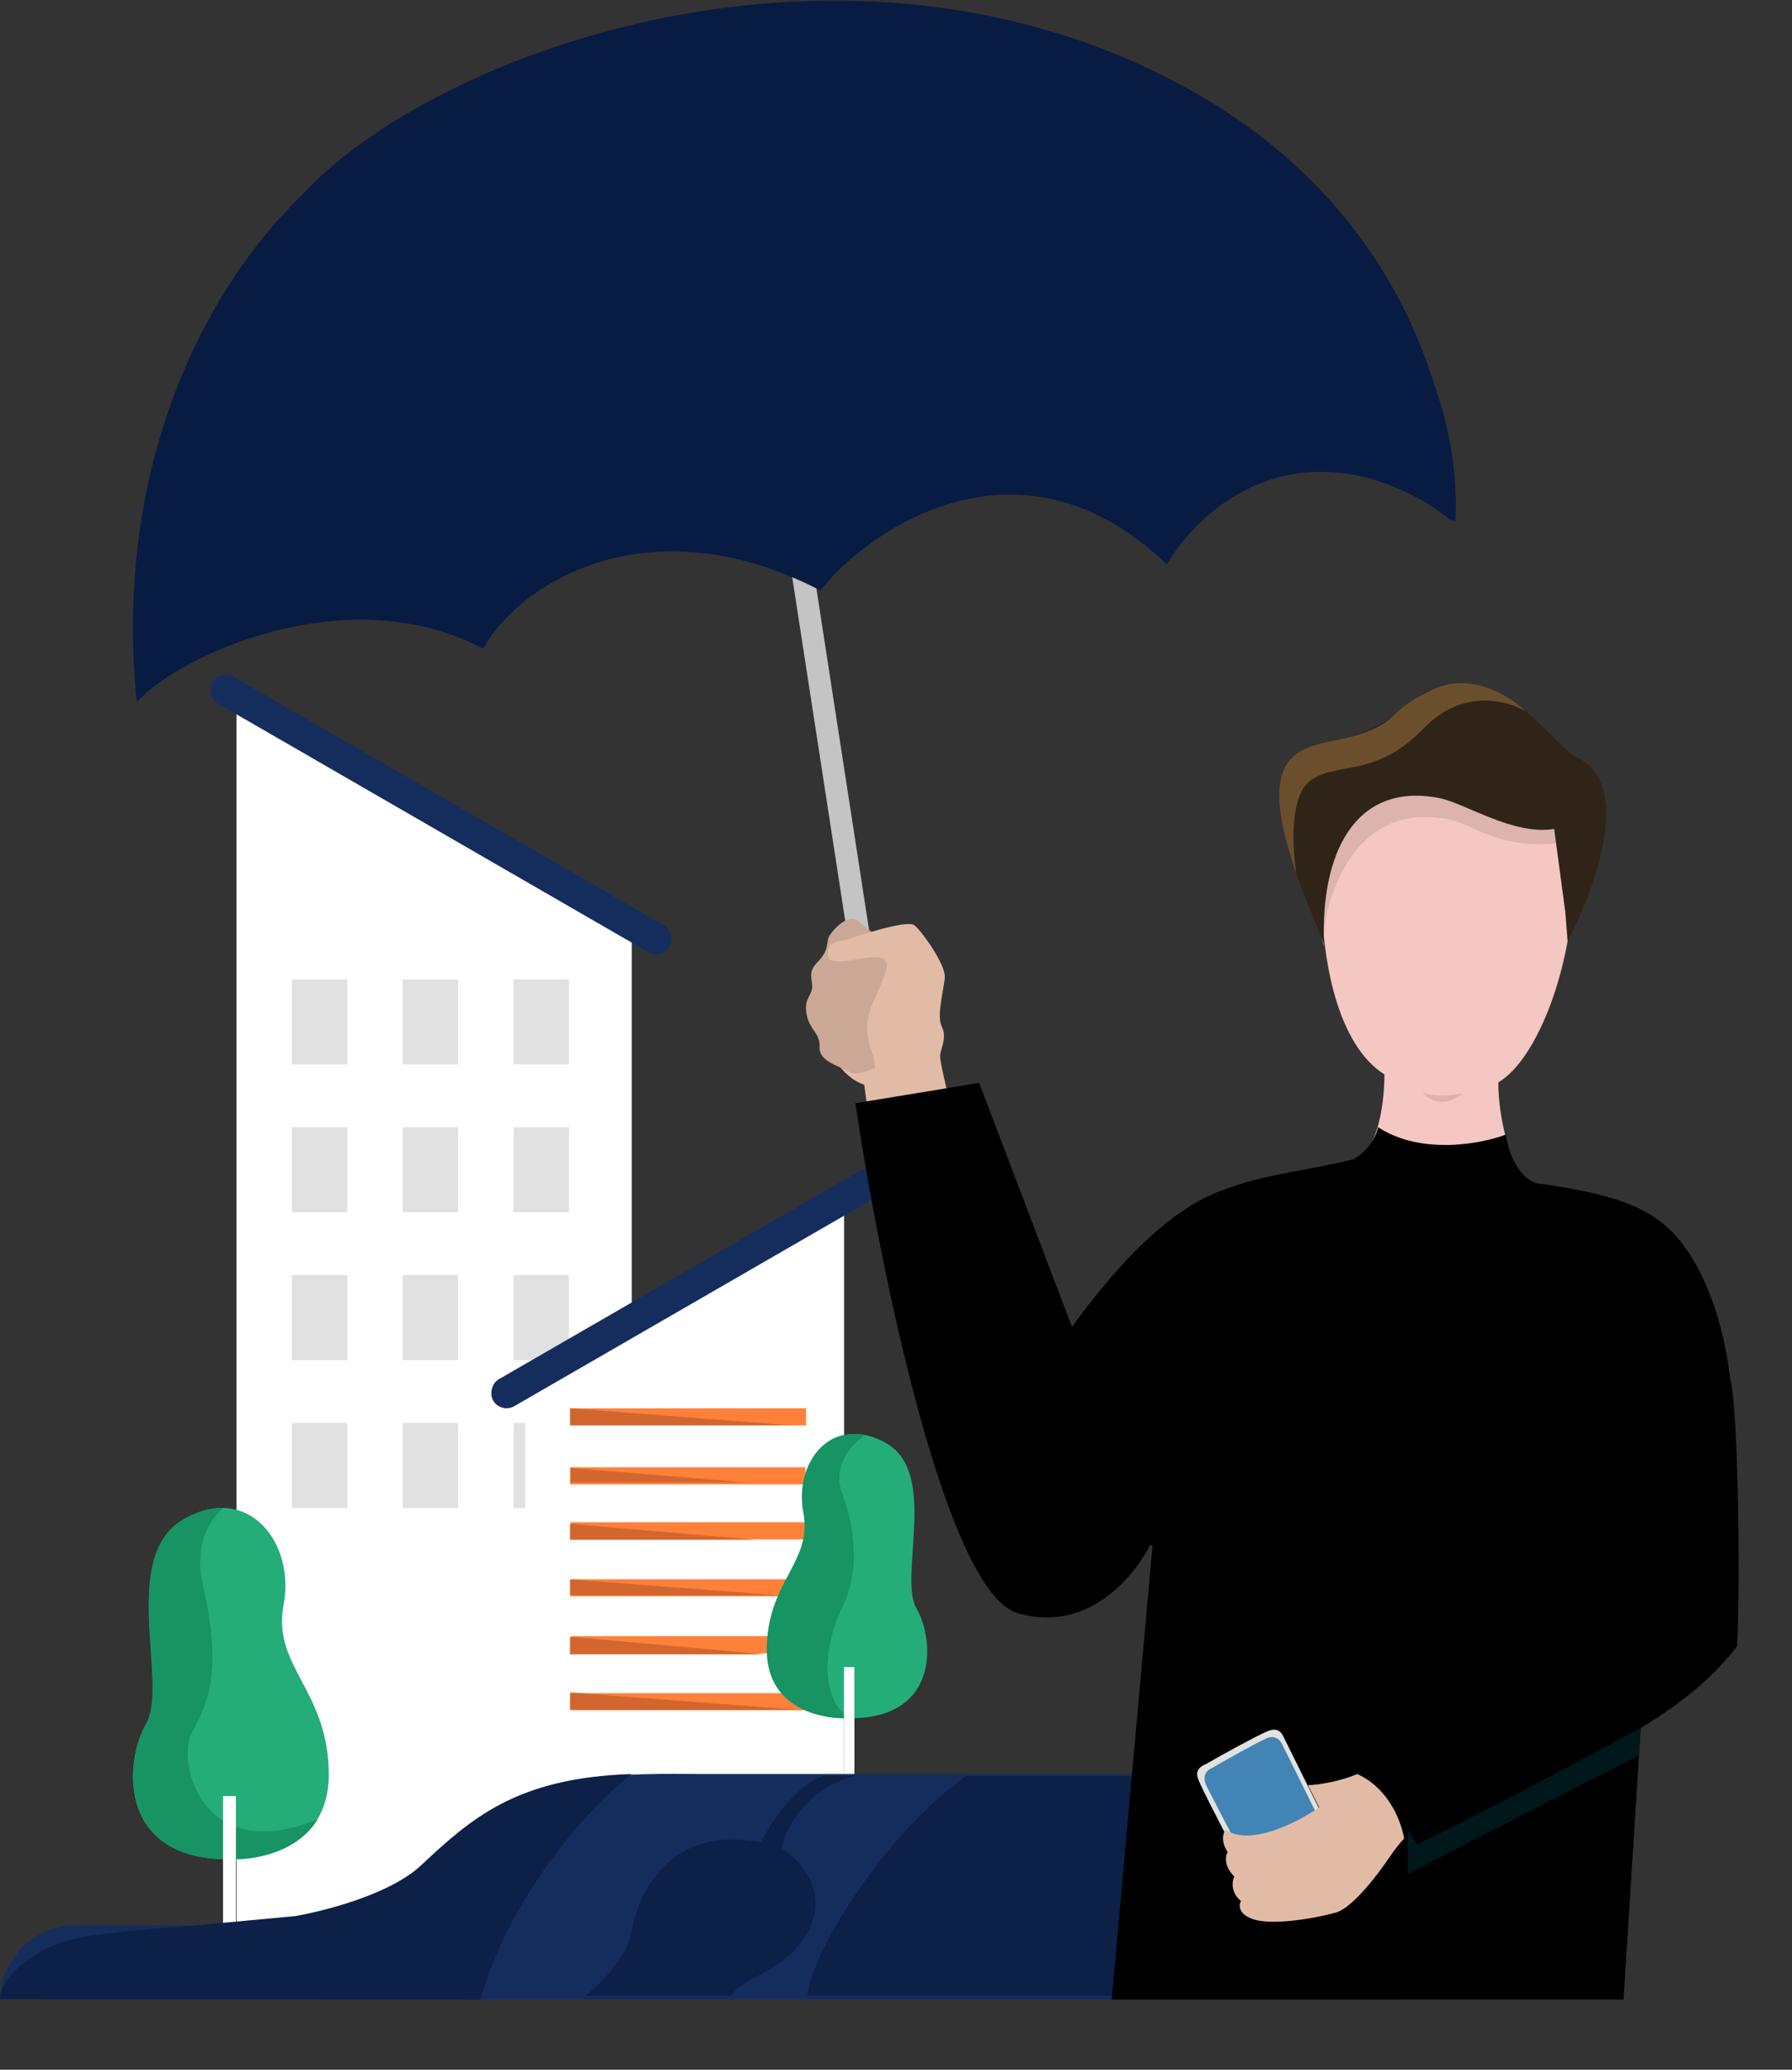 <svg fill="none" xmlns="http://www.w3.org/2000/svg" viewBox="0 0 485 560"><rect x="0" y="0" width="485" height="560" fill="#333333" stroke="none"/><path d="M170.979 254v286.5H63.999V192l106.98 62z" fill="#fff"/><path fill="#E1E1E1" d="M153.982 265h-14.997v23h14.997zM123.988 265h-14.997v23h14.997zM93.994 265H78.997v23h14.997zM153.982 305h-14.997v23h14.997zM123.988 305h-14.997v23h14.997zM93.994 305H78.997v23h14.997zM153.982 345h-14.997v23h14.997zM123.988 345h-14.997v23h14.997zM93.994 345H78.997v23h14.997zM153.982 385h-14.997v23h14.997zM123.988 385h-14.997v23h14.997zM93.994 385H78.997v23h14.997z"/><path d="M228.446 327.289l-86.303 44.58v161.103h86.303V327.289z" fill="#fff"/><path d="M154.273 401.624V397h63.696v4.624h-63.696z" fill="#FF8139"/><path fill-rule="evenodd" clip-rule="evenodd" d="M201.914 401.089h-47.442v-3.924l47.442 3.924z" fill="#D3662F"/><path d="M154.472 385.675v-4.624h63.695v4.624h-63.695z" fill="#FF8139"/><path fill-rule="evenodd" clip-rule="evenodd" d="M214.115 385.624h-59.842v-4.604l59.842 4.604z" fill="#D3662F"/><path d="M154.472 462.746v-4.624h63.695v4.624h-63.695z" fill="#FF8139"/><path fill-rule="evenodd" clip-rule="evenodd" d="M216.05 462.624h-61.777V458h1.253l60.524 4.624z" fill="#D3662F"/><path d="M154.472 447.331v-4.623h63.695v4.623h-63.695z" fill="#FF8139"/><path fill-rule="evenodd" clip-rule="evenodd" d="M207.232 447.624h-52.959V443h1.746l51.213 4.624z" fill="#D3662F"/><path d="M154.472 431.918v-4.625h63.695v4.625h-63.695z" fill="#FF8139"/><path fill-rule="evenodd" clip-rule="evenodd" d="M210.506 431.624h-56.233v-4.296l56.233 4.296z" fill="#D3662F"/><path d="M154.472 416.503v-4.624h63.695v4.624h-63.695z" fill="#FF8139"/><path fill-rule="evenodd" clip-rule="evenodd" d="M204.536 416.624h-50.263v-4.34l50.263 4.34z" fill="#D3662F"/><rect width="120.563" height="8.41" rx="4.205" transform="matrix(-.866 .5 .5 .866 235.76 315)" fill="#152D5D"/><rect width="142.863" height="8.41" rx="4.205" transform="rotate(30.005 -307.907 201.648) skewX(.01)" fill="#152D5D"/><path d="M227.854 464.867s-19.771 0-19.771-18.484c0-18.485 12.464-23.643 9.885-37.184-2.578-13.541 7.737-26.867 21.923-18.7 14.186 8.167 3.193 36.181 8.166 44.708 4.973 8.526 6.443 30.951-20.203 29.66z" fill="#24AD79"/><path fill-rule="evenodd" clip-rule="evenodd" d="M233.954 388.341c-4.117 3.07-8.597 8.645-6.047 15.659 4 11 4.5 22 0 31-4.128 8.26-6.994 23.257 1.835 29.92a44.176 44.176 0 01-2.436-.053s-19.771 0-19.771-18.484c0-9.25 3.121-15.163 5.916-20.459 2.791-5.287 5.257-9.96 3.969-16.725-2.239-11.755 5.241-23.349 16.534-20.858z" fill="#179364"/><path fill="#fff" d="M231.235 451.073h-2.817V483h2.817z"/><path d="M64.544 503.017s24.439 0 24.439-22.849-15.406-29.225-12.219-45.963c3.188-16.738-9.563-33.211-27.1-23.116-17.535 10.096-3.946 44.724-10.093 55.264-6.147 10.54-7.965 38.26 24.973 36.664z" fill="#24AD79"/><path fill-rule="evenodd" clip-rule="evenodd" d="M60.445 408.003c-4.438 3.815-7.876 10.557-5.39 21.497 4.999 22 1.5 31-3 39-4.472 7.953 2.418 36.657 33.928 23.735-6.56 10.782-21.373 10.782-21.373 10.782-32.939 1.596-31.12-26.124-24.974-36.664 2.339-4.01 1.821-11.506 1.247-19.812-.934-13.525-2.017-29.197 8.847-35.452 3.84-2.211 7.45-3.147 10.715-3.086z" fill="#179364"/><path fill="#fff" d="M60.364 485.966h3.481v39.465h-3.481z"/><path d="M190.617 480h188.31v61.032H0C.172 529.919 9.23 521 20.344 521H48.76c18.48 0 52.805-2.192 69.429-18.5 24.975-24.5 50.949-22.5 72.427-22.5z" fill="#152D5D"/><path d="M211.459 500c3.599-13.2 14.83-18.5 19.996-19.5h-8.498c-7.999 2.8-14.664 13.167-16.997 18-25.495-5-33.494 15-34.993 24-1.2 7.2-8.832 14.667-12.498 17.5h39.493c2.999-5.5 15.996-6.5 21.495-19 4.4-10-3.499-18.167-7.998-21zM312.44 540c8.398-28.8 32.494-51.667 43.492-59.5H261.45c-21.996 16-41.159 46.333-42.992 59.5h93.982zM130.061 541.012c8.158-29.2 30.708-53.345 40.906-61.012-31.172.996-43.487 12.052-56.959 24.664-9.105 8.524-28.467 12.795-34.05 13.766l-32.816 3.07c-8.255.5-23 1.871-28.65 3.5C6.352 528.5-.462 536.881.024 540.881l130.037.131z" fill="#0C2048"/><path d="M454.956 337.131c-7.852-10.524-28.083-9.852-41.058-17.271-4.828-2.76-8.452-17.39-8.379-27.009 10.687-6.278 20.12-31.708 20.232-53.935.137-27.432-13.362-49.461-33.833-49.563-20.471-.103-34.179 22.019-34.316 49.45-.11 21.821 4.624 43.97 17.094 51.913-.048 9.581-2.266 20.093-7.185 22.843-13.049 7.288-31.349 4.482-38.685 15.336-20.023 29.686-21.134 87.999-21.134 87.999l155.083 29.179s18.143-69.632-7.819-108.942z" fill="#F4C7C3"/><path d="M407.5 307c1.6 7.6 4.5 12.5 9.5 13.5L402.5 331l-26 1-15.5-16.5c8-1.2 11.333-7.5 12-10.5 11.6 7.6 28 4.5 34.5 2z" fill="#000"/><path d="M389.239 221.349c-23.834-3.349-31.746 24.45-30.945 34.65-8.538-32.242 16.229-42.704 29.68-43.904l37.745 8.155-1.041 33.666-3.571-25.715c-17.582 1.649-23.702-6.852-31.868-6.852z" fill="#DCB3AF"/><path d="M329.212 322.671c13.321-5.386 23.508-5.522 37.772-9.181.824 3.292 5.422 13.01 22.422 14.51 3.5 0 16.748.729 24.697-8.109 21.989 2.987 33.526 6.317 41.377 16.841 25.696 34.442 8.192 109.467 8.192 109.467l-202.855-37.501s33.63-71.967 68.395-86.027z" fill="#000"/><path d="M439.406 541l6.357-100.548-132.674-35.179L300.906 541h138.5z" fill="#000"/><path d="M347.537 470.244L358 491.366c-13.021 9.857-23.251 6.454-26.739 4.107-1.744-3.52-5.813-11.148-6.975-14.081-1.163-2.934 1.55-3.818 2.325-4.209 4.069-2.347 13.02-7.291 16.276-8.699 3.255-1.408 4.069.587 4.65 1.76z" fill="#E1E1E1"/><path d="M342.948 470.273c2.342-.944 3.708.786 4.098 1.769L357 492.09c-11.242 7.547-20.298 6.29-23.421 4.717-1.756-3.341-5.621-10.731-7.026-13.562-1.405-2.83.195-4.324 1.171-4.717 4.099-2.359 12.882-7.312 15.224-8.255z" fill="#4284B5"/><path d="M470.126 445.493c.986-18.418.23-63.719-1.721-71.993l-55.749 15.471c5.001 11.194 13.613 40.186 10.583 42.533-6.927 5.365-36.445 26.5-57.96 38.954l8.844 25.322c69.85-20.324 88.025-40.288 96.003-50.287z" fill="#000"/><path d="M383.501 499c17.6-8.4 47.667-24.5 60.5-31.5l-.5 7.5-62.5 32v-12l2.5 4z" fill="#00181B"/><path d="M354 483c2.901 0 9.279-1.191 13.308-3 8.703 3.859 12.088 13.266 12.692 17.487-.604.603-2.297 2.533-4.231 5.428-2.417 3.618-9.603 13.319-14.269 14.585-6.648 1.804-17.762 3.505-22.597 1.696-3.868-1.447-3.627-3.819-3.022-4.824-2.901-2.412-2.418-5.427-1.813-6.633-2.901-2.895-2.418-5.628-1.813-6.633-1.934-2.895-1.209-5.227-.605-6.031 7.253 4.824 20.738-2.829 25.372-6.045L354 483z" fill="#E2BBA6"/><path opacity=".1" d="M384.968 295.764a25.15 25.15 0 0010.813.054s-5.21 5.229-10.813-.054z" fill="#000"/><path d="M389.424 215.91c-23.019-4.41-32.105 15.511-31.063 39.594-4.756-12.616-20.956-45.004-4.956-53.004 5.384-2.692 11.296-1.705 19.718-6.3 6.782-3.7 10.89-11.181 23.282-11.2 12.998-.019 24.704 16.335 29.5 19.5 18.085 7.392 3.585 40.342-1.639 50.222l-.627-8.011-3.004-22.417c-11.284 1.782-24.038-7.01-31.211-8.384z" fill="#2F2417"/><path d="M354.906 211.001c-6 4-5.167 18.666-4 25.499-13-37 4-34 16-37.5s8-6.5 21-12.499c10.4-4.8 21 1.999 25 5.999-4.834-3-17.1-6.3-27.5 4.5-13 13.5-23 9.001-30.5 14.001z" fill="#6B4F2D"/><path d="M265.906 295l1.5 6.5h-29.5V300l28-5z" fill="#142B5A"/><path fill="#C4C4C4" d="M211.906 139.913l5.93-.915 26.247 170.14-5.93.915z"/><path d="M233.905 293.5c-3.6-1.2-6.166-4.166-7-5.5l9.5-1 3 13-4.5 1-1-7.5z" fill="#E2BBA6"/><path d="M231.427 248.729c2.115.869 10.598 9.107 14.575 13.117l-1.75 23.642c-3.836 2.107-12.017 5.995-14.046 4.687-2.536-1.637-8.588-2.815-8.388-6.773.2-3.959-2.55-4.494-3.451-8.667-.9-4.172.965-4.951 1.393-7.152.429-2.2-1.45-4.279 1.394-7.151 2.843-2.872 2.614-4.63 2.936-6.281.321-1.65 4.694-6.508 7.337-5.422z" fill="#CBA895"/><path d="M254.429 285.621c-.081 1.343 1.711 8.9 2.618 12.51l-18.732 3.367-1.857-15.833c-.678-1.163-1.969-4.61-1.7-9.085.336-5.595 7.654-15.263 4.398-17.142-3.256-1.88-14.782 3.043-15.106-.907-.324-3.95 3.032-3.749 4.744-4.207 1.712-.459 16.628-5.74 18.765-3.927 2.137 1.813 8.347 10.608 8.146 13.964-.202 3.357-2.317 10.53-.806 13.428 1.51 2.898-.37 6.154-.47 7.832z" fill="#E2BBA6"/><path d="M312 416.5L265 293l-33.5 5.5c6.5 43.667 24.4 132.4 44 138 19.6 5.6 32.5-11 36.5-20z" fill="#000"/><path d="M130.776 175.507C93.769 155.962 47.758 177.715 37.02 190 29.09 110.496 69.236 58.873 94.017 43h215.185c64.019 6.211 86.735 62.113 84.67 98.138-40.311-29.152-68.837-4.417-78.061 11.594-39.981-38.427-81.366-8.971-93.757 7.04-45.928-23.851-81.228-2.485-91.278 15.735z" fill="#081B42"/><path d="M321.5 24C384 58.46 395 117.5 393 141l-83.5-61L82 52.5C117.5 14 229-27 321.5 24z" fill="#081B42"/></svg>